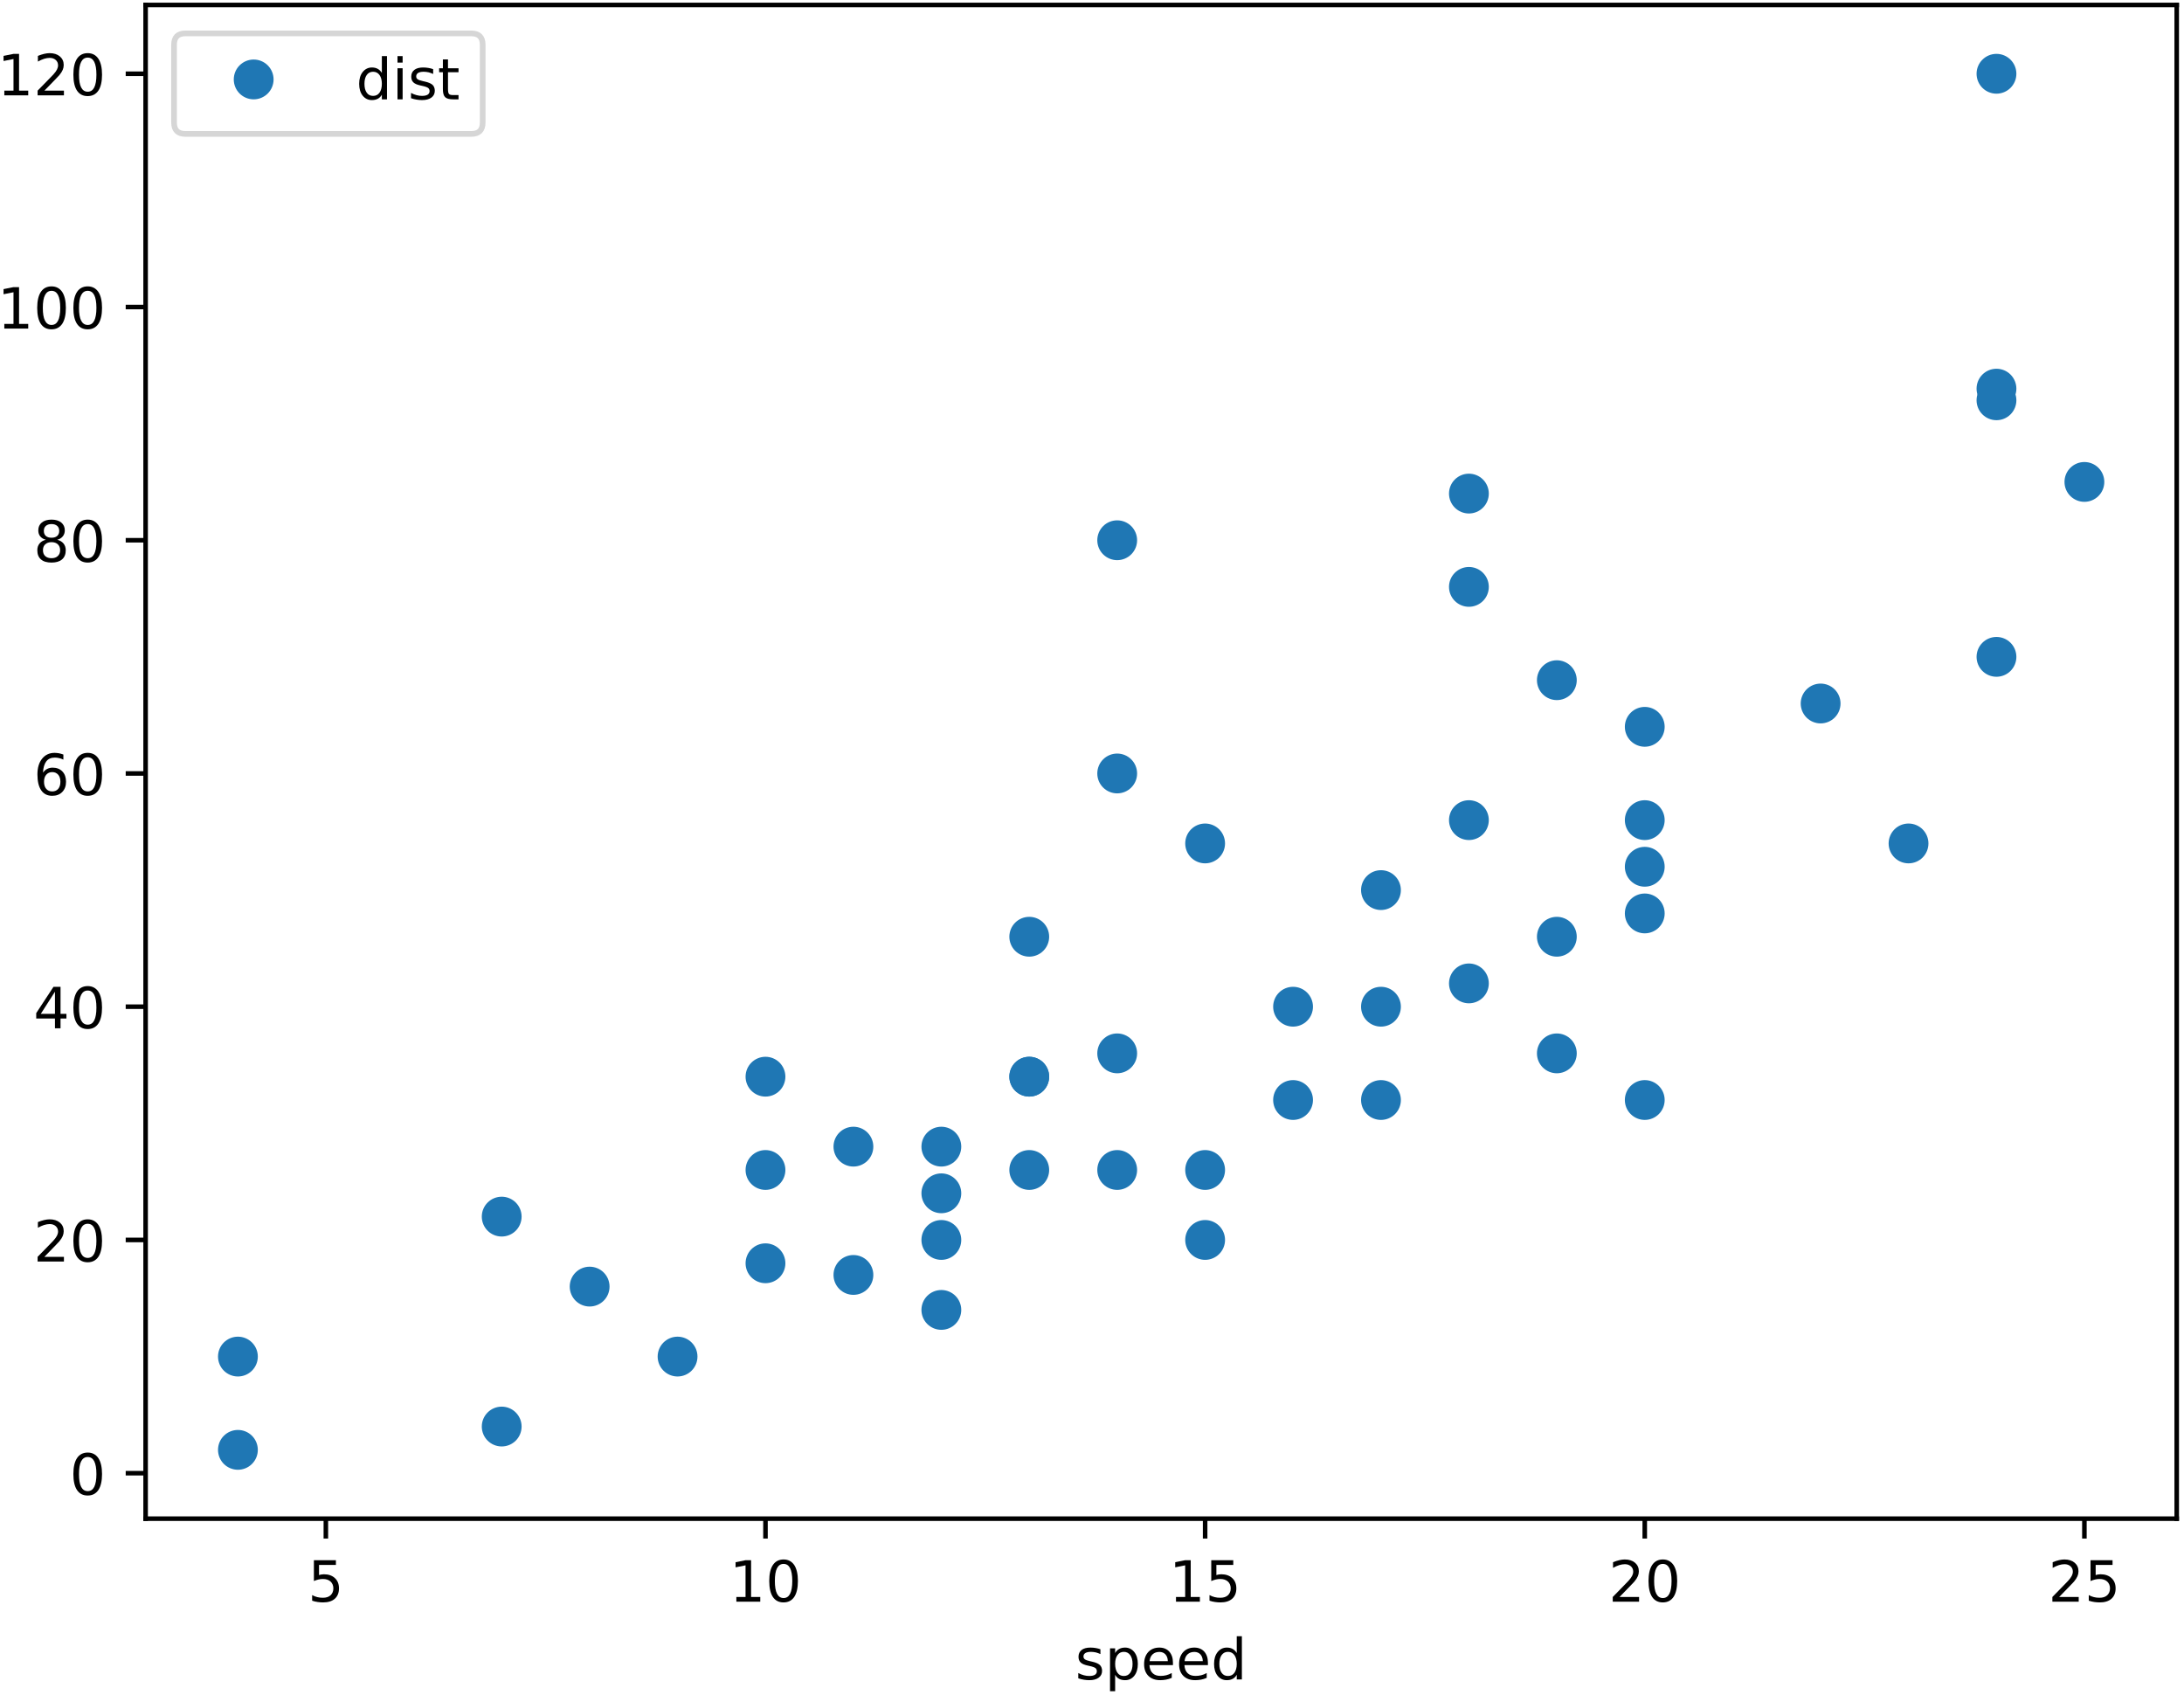 <?xml version="1.0" encoding="UTF-8"?>
<svg xmlns="http://www.w3.org/2000/svg" xmlns:xlink="http://www.w3.org/1999/xlink" width="384pt" height="298pt" viewBox="0 0 384 298" version="1.1">
<rect x="0" y="0" width="384" height="298" fill="#333333" stroke="none"/>
<defs>
<g>
<symbol overflow="visible" id="glyph0-0">
<path style="stroke:none;" d="M 1.078 -7.289 L 4.949 -7.289 L 4.949 -6.461 L 1.98 -6.461 L 1.98 -4.672 C 2.121 -4.719 2.27 -4.762 2.41 -4.781 C 2.551 -4.801 2.699 -4.82 2.84 -4.82 C 3.648 -4.82 4.289 -4.59 4.77 -4.148 C 5.25 -3.699 5.488 -3.102 5.488 -2.34 C 5.488 -1.551 5.238 -0.941 4.75 -0.512 C 4.262 -0.078 3.57 0.129 2.691 0.129 C 2.379 0.129 2.07 0.102 1.75 0.059 C 1.43 0.012 1.109 -0.059 0.77 -0.172 L 0.77 -1.16 C 1.059 -1 1.359 -0.879 1.68 -0.801 C 1.988 -0.719 2.32 -0.691 2.672 -0.691 C 3.23 -0.691 3.68 -0.828 4.012 -1.129 C 4.328 -1.43 4.5 -1.828 4.5 -2.34 C 4.5 -2.84 4.328 -3.238 4.012 -3.539 C 3.68 -3.84 3.23 -3.988 2.672 -3.988 C 2.41 -3.988 2.141 -3.961 1.879 -3.898 C 1.621 -3.84 1.352 -3.75 1.078 -3.629 Z M 1.078 -7.289 "/>
</symbol>
<symbol overflow="visible" id="glyph0-1">
<path style="stroke:none;" d="M 1.238 -0.828 L 2.852 -0.828 L 2.852 -6.391 L 1.102 -6.039 L 1.102 -6.941 L 2.84 -7.289 L 3.828 -7.289 L 3.828 -0.828 L 5.441 -0.828 L 5.441 0 L 1.238 0 Z M 1.238 -0.828 "/>
</symbol>
<symbol overflow="visible" id="glyph0-2">
<path style="stroke:none;" d="M 3.18 -6.641 C 2.672 -6.641 2.289 -6.391 2.031 -5.891 C 1.77 -5.391 1.648 -4.641 1.648 -3.641 C 1.648 -2.641 1.77 -1.891 2.031 -1.391 C 2.289 -0.891 2.672 -0.641 3.18 -0.641 C 3.691 -0.641 4.07 -0.891 4.328 -1.391 C 4.578 -1.891 4.711 -2.641 4.711 -3.641 C 4.711 -4.641 4.578 -5.391 4.328 -5.891 C 4.07 -6.391 3.691 -6.641 3.18 -6.641 Z M 3.18 -7.422 C 3.988 -7.422 4.609 -7.09 5.051 -6.449 C 5.48 -5.801 5.699 -4.859 5.699 -3.641 C 5.699 -2.41 5.48 -1.469 5.051 -0.828 C 4.609 -0.191 3.988 0.129 3.172 0.129 C 2.352 0.129 1.73 -0.191 1.301 -0.828 C 0.871 -1.469 0.66 -2.41 0.66 -3.641 C 0.66 -4.859 0.871 -5.801 1.301 -6.449 C 1.73 -7.09 2.359 -7.422 3.18 -7.422 Z M 3.18 -7.422 "/>
</symbol>
<symbol overflow="visible" id="glyph0-3">
<path style="stroke:none;" d="M 1.922 -0.828 L 5.359 -0.828 L 5.359 0 L 0.73 0 L 0.73 -0.828 C 1.102 -1.211 1.609 -1.73 2.262 -2.391 C 2.898 -3.039 3.309 -3.461 3.48 -3.648 C 3.801 -4 4.02 -4.301 4.141 -4.551 C 4.262 -4.789 4.328 -5.039 4.328 -5.281 C 4.328 -5.66 4.191 -5.98 3.922 -6.219 C 3.648 -6.461 3.301 -6.59 2.859 -6.59 C 2.551 -6.59 2.219 -6.531 1.879 -6.43 C 1.539 -6.32 1.172 -6.16 0.781 -5.941 L 0.781 -6.941 C 1.18 -7.102 1.551 -7.219 1.891 -7.301 C 2.23 -7.379 2.551 -7.422 2.84 -7.422 C 3.59 -7.422 4.191 -7.23 4.641 -6.852 C 5.09 -6.469 5.32 -5.969 5.32 -5.34 C 5.32 -5.039 5.262 -4.75 5.148 -4.488 C 5.039 -4.219 4.84 -3.898 4.539 -3.539 C 4.461 -3.441 4.199 -3.172 3.762 -2.719 C 3.32 -2.27 2.711 -1.641 1.922 -0.828 Z M 1.922 -0.828 "/>
</symbol>
<symbol overflow="visible" id="glyph0-4">
<path style="stroke:none;" d="M 4.43 -5.309 L 4.43 -4.461 C 4.172 -4.578 3.91 -4.68 3.641 -4.75 C 3.359 -4.809 3.078 -4.852 2.789 -4.852 C 2.34 -4.852 2 -4.781 1.781 -4.641 C 1.559 -4.5 1.449 -4.301 1.449 -4.031 C 1.449 -3.82 1.531 -3.66 1.691 -3.539 C 1.852 -3.422 2.172 -3.301 2.648 -3.199 L 2.961 -3.129 C 3.602 -2.988 4.051 -2.789 4.32 -2.551 C 4.578 -2.301 4.719 -1.949 4.719 -1.512 C 4.719 -1 4.52 -0.602 4.121 -0.309 C 3.719 -0.012 3.16 0.129 2.461 0.129 C 2.16 0.129 1.859 0.102 1.539 0.051 C 1.219 0 0.891 -0.078 0.539 -0.199 L 0.539 -1.129 C 0.871 -0.949 1.199 -0.82 1.52 -0.738 C 1.84 -0.648 2.16 -0.609 2.48 -0.609 C 2.898 -0.609 3.23 -0.68 3.461 -0.82 C 3.68 -0.961 3.801 -1.172 3.801 -1.441 C 3.801 -1.68 3.711 -1.871 3.551 -2 C 3.391 -2.129 3.031 -2.262 2.469 -2.379 L 2.16 -2.449 C 1.602 -2.57 1.191 -2.75 0.949 -2.988 C 0.699 -3.23 0.578 -3.559 0.578 -3.988 C 0.578 -4.5 0.762 -4.898 1.121 -5.18 C 1.48 -5.461 2 -5.602 2.68 -5.602 C 3.012 -5.602 3.32 -5.57 3.621 -5.52 C 3.91 -5.469 4.18 -5.398 4.43 -5.309 Z M 4.43 -5.309 "/>
</symbol>
<symbol overflow="visible" id="glyph0-5">
<path style="stroke:none;" d="M 1.809 -0.82 L 1.809 2.07 L 0.91 2.07 L 0.91 -5.469 L 1.809 -5.469 L 1.809 -4.641 C 1.988 -4.961 2.23 -5.199 2.52 -5.359 C 2.809 -5.52 3.16 -5.602 3.559 -5.602 C 4.219 -5.602 4.762 -5.328 5.18 -4.809 C 5.59 -4.281 5.801 -3.59 5.801 -2.73 C 5.801 -1.871 5.59 -1.172 5.18 -0.648 C 4.762 -0.129 4.219 0.129 3.559 0.129 C 3.16 0.129 2.809 0.051 2.52 -0.102 C 2.23 -0.25 1.988 -0.488 1.809 -0.82 Z M 4.871 -2.73 C 4.871 -3.391 4.73 -3.898 4.461 -4.281 C 4.18 -4.66 3.809 -4.852 3.34 -4.852 C 2.859 -4.852 2.488 -4.66 2.219 -4.281 C 1.941 -3.898 1.809 -3.391 1.809 -2.73 C 1.809 -2.07 1.941 -1.551 2.219 -1.172 C 2.488 -0.789 2.859 -0.609 3.34 -0.609 C 3.809 -0.609 4.18 -0.789 4.461 -1.172 C 4.73 -1.551 4.871 -2.07 4.871 -2.73 Z M 4.871 -2.73 "/>
</symbol>
<symbol overflow="visible" id="glyph0-6">
<path style="stroke:none;" d="M 5.621 -2.961 L 5.621 -2.52 L 1.488 -2.52 C 1.531 -1.898 1.711 -1.422 2.051 -1.102 C 2.379 -0.781 2.84 -0.621 3.441 -0.621 C 3.781 -0.621 4.121 -0.66 4.441 -0.738 C 4.762 -0.82 5.09 -0.949 5.41 -1.129 L 5.41 -0.281 C 5.09 -0.141 4.762 -0.031 4.422 0.031 C 4.078 0.09 3.73 0.129 3.391 0.129 C 2.512 0.129 1.82 -0.121 1.309 -0.621 C 0.801 -1.121 0.551 -1.809 0.551 -2.68 C 0.551 -3.57 0.789 -4.281 1.27 -4.809 C 1.75 -5.328 2.41 -5.602 3.23 -5.602 C 3.969 -5.602 4.551 -5.359 4.98 -4.891 C 5.398 -4.41 5.621 -3.77 5.621 -2.961 Z M 4.719 -3.219 C 4.711 -3.711 4.57 -4.102 4.309 -4.398 C 4.039 -4.691 3.68 -4.84 3.238 -4.84 C 2.738 -4.84 2.34 -4.691 2.039 -4.41 C 1.738 -4.129 1.559 -3.73 1.52 -3.219 Z M 4.719 -3.219 "/>
</symbol>
<symbol overflow="visible" id="glyph0-7">
<path style="stroke:none;" d="M 4.539 -4.641 L 4.539 -7.602 L 5.441 -7.602 L 5.441 0 L 4.539 0 L 4.539 -0.82 C 4.352 -0.488 4.109 -0.25 3.82 -0.102 C 3.531 0.051 3.191 0.129 2.789 0.129 C 2.129 0.129 1.59 -0.129 1.172 -0.648 C 0.75 -1.172 0.551 -1.871 0.551 -2.73 C 0.551 -3.59 0.75 -4.281 1.172 -4.809 C 1.59 -5.328 2.129 -5.602 2.789 -5.602 C 3.191 -5.602 3.531 -5.52 3.82 -5.359 C 4.109 -5.199 4.352 -4.961 4.539 -4.641 Z M 1.48 -2.73 C 1.48 -2.07 1.609 -1.551 1.879 -1.172 C 2.148 -0.789 2.52 -0.609 3 -0.609 C 3.48 -0.609 3.852 -0.789 4.129 -1.172 C 4.398 -1.551 4.539 -2.07 4.539 -2.73 C 4.539 -3.391 4.398 -3.898 4.129 -4.281 C 3.852 -4.66 3.48 -4.852 3 -4.852 C 2.52 -4.852 2.148 -4.66 1.879 -4.281 C 1.609 -3.898 1.48 -3.391 1.48 -2.73 Z M 1.48 -2.73 "/>
</symbol>
<symbol overflow="visible" id="glyph0-8">
<path style="stroke:none;" d="M 3.781 -6.43 L 1.289 -2.539 L 3.781 -2.539 Z M 3.52 -7.289 L 4.762 -7.289 L 4.762 -2.539 L 5.801 -2.539 L 5.801 -1.719 L 4.762 -1.719 L 4.762 0 L 3.781 0 L 3.781 -1.719 L 0.488 -1.719 L 0.488 -2.672 Z M 3.52 -7.289 "/>
</symbol>
<symbol overflow="visible" id="glyph0-9">
<path style="stroke:none;" d="M 3.301 -4.039 C 2.859 -4.039 2.512 -3.879 2.25 -3.578 C 1.988 -3.281 1.859 -2.859 1.859 -2.34 C 1.859 -1.809 1.988 -1.391 2.25 -1.09 C 2.512 -0.789 2.859 -0.641 3.301 -0.641 C 3.738 -0.641 4.09 -0.789 4.352 -1.09 C 4.609 -1.391 4.738 -1.809 4.738 -2.34 C 4.738 -2.859 4.609 -3.281 4.352 -3.578 C 4.09 -3.879 3.738 -4.039 3.301 -4.039 Z M 5.262 -7.129 L 5.262 -6.23 C 5.012 -6.352 4.762 -6.441 4.512 -6.5 C 4.25 -6.559 4 -6.59 3.762 -6.59 C 3.102 -6.59 2.602 -6.371 2.262 -5.93 C 1.922 -5.488 1.719 -4.82 1.68 -3.941 C 1.871 -4.219 2.109 -4.441 2.398 -4.59 C 2.691 -4.738 3.012 -4.82 3.359 -4.82 C 4.09 -4.82 4.672 -4.59 5.09 -4.148 C 5.512 -3.711 5.73 -3.102 5.73 -2.34 C 5.73 -1.59 5.5 -0.988 5.059 -0.539 C 4.621 -0.09 4.031 0.129 3.301 0.129 C 2.461 0.129 1.809 -0.191 1.371 -0.828 C 0.922 -1.469 0.699 -2.41 0.699 -3.641 C 0.699 -4.789 0.969 -5.711 1.52 -6.391 C 2.059 -7.07 2.801 -7.422 3.719 -7.422 C 3.961 -7.422 4.211 -7.391 4.469 -7.352 C 4.719 -7.301 4.98 -7.23 5.262 -7.129 Z M 5.262 -7.129 "/>
</symbol>
<symbol overflow="visible" id="glyph0-10">
<path style="stroke:none;" d="M 3.18 -3.461 C 2.711 -3.461 2.34 -3.328 2.07 -3.078 C 1.801 -2.828 1.672 -2.488 1.672 -2.051 C 1.672 -1.609 1.801 -1.262 2.07 -1.012 C 2.34 -0.762 2.711 -0.641 3.18 -0.641 C 3.641 -0.641 4.012 -0.762 4.281 -1.02 C 4.551 -1.27 4.691 -1.609 4.691 -2.051 C 4.691 -2.488 4.551 -2.828 4.289 -3.078 C 4.02 -3.328 3.648 -3.461 3.18 -3.461 Z M 2.191 -3.879 C 1.77 -3.98 1.441 -4.18 1.199 -4.469 C 0.961 -4.762 0.852 -5.109 0.852 -5.531 C 0.852 -6.109 1.051 -6.57 1.469 -6.91 C 1.879 -7.25 2.449 -7.422 3.18 -7.422 C 3.898 -7.422 4.469 -7.25 4.891 -6.91 C 5.301 -6.57 5.512 -6.109 5.512 -5.531 C 5.512 -5.109 5.391 -4.762 5.148 -4.469 C 4.91 -4.18 4.59 -3.98 4.172 -3.879 C 4.641 -3.77 5.012 -3.551 5.281 -3.23 C 5.539 -2.91 5.68 -2.512 5.68 -2.051 C 5.68 -1.34 5.461 -0.801 5.031 -0.43 C 4.59 -0.051 3.969 0.129 3.172 0.129 C 2.371 0.129 1.75 -0.051 1.32 -0.43 C 0.891 -0.801 0.68 -1.34 0.68 -2.051 C 0.68 -2.512 0.809 -2.91 1.078 -3.23 C 1.34 -3.551 1.711 -3.77 2.191 -3.879 Z M 1.828 -5.441 C 1.828 -5.059 1.941 -4.762 2.18 -4.551 C 2.422 -4.34 2.75 -4.238 3.18 -4.238 C 3.602 -4.238 3.93 -4.34 4.172 -4.551 C 4.41 -4.762 4.531 -5.059 4.531 -5.441 C 4.531 -5.82 4.41 -6.109 4.172 -6.32 C 3.93 -6.531 3.602 -6.641 3.18 -6.641 C 2.75 -6.641 2.422 -6.531 2.18 -6.32 C 1.941 -6.109 1.828 -5.82 1.828 -5.441 Z M 1.828 -5.441 "/>
</symbol>
<symbol overflow="visible" id="glyph0-11">
<path style="stroke:none;" d="M 0.941 -5.469 L 1.84 -5.469 L 1.84 0 L 0.941 0 Z M 0.941 -7.602 L 1.84 -7.602 L 1.84 -6.461 L 0.941 -6.461 Z M 0.941 -7.602 "/>
</symbol>
<symbol overflow="visible" id="glyph0-12">
<path style="stroke:none;" d="M 1.828 -7.02 L 1.828 -5.469 L 3.68 -5.469 L 3.68 -4.77 L 1.828 -4.77 L 1.828 -1.801 C 1.828 -1.352 1.891 -1.059 2.012 -0.941 C 2.129 -0.809 2.379 -0.75 2.762 -0.75 L 3.68 -0.75 L 3.68 0 L 2.762 0 C 2.059 0 1.578 -0.129 1.32 -0.391 C 1.059 -0.648 0.93 -1.121 0.93 -1.801 L 0.93 -4.77 L 0.27 -4.77 L 0.27 -5.469 L 0.93 -5.469 L 0.93 -7.02 Z M 1.828 -7.02 "/>
</symbol>
</g>
<clipPath id="clip1">
  <rect x="0" y="0" width="384" height="298"/>
</clipPath>
<g id="surface19" clip-path="url(#clip1)">
<rect x="0" y="0" width="384" height="298" style="fill:rgb(100%,100%,100%);fill-opacity:1;stroke:none;"/>
<path style=" stroke:none;fill-rule:nonzero;fill:rgb(100%,100%,100%);fill-opacity:1;" d="M 25.602 266.984 L 382.719 266.984 L 382.719 0.871 L 25.602 0.871 Z M 25.602 266.984 "/>
<path style="fill:none;stroke-width:0.8;stroke-linecap:butt;stroke-linejoin:round;stroke:rgb(0%,0%,0%);stroke-opacity:1;stroke-miterlimit:10;" d="M 89.293 38.016 L 89.293 34.516 " transform="matrix(1,0,0,-1,-32,305)"/>
<g style="fill:rgb(0%,0%,0%);fill-opacity:1;">
  <use xlink:href="#glyph0-0" x="54.113" y="281.578"/>
</g>
<path style="fill:none;stroke-width:0.8;stroke-linecap:butt;stroke-linejoin:round;stroke:rgb(0%,0%,0%);stroke-opacity:1;stroke-miterlimit:10;" d="M 166.59 38.016 L 166.59 34.516 " transform="matrix(1,0,0,-1,-32,305)"/>
<g style="fill:rgb(0%,0%,0%);fill-opacity:1;">
  <use xlink:href="#glyph0-1" x="128.232" y="281.578"/>
  <use xlink:href="#glyph0-2" x="134.592" y="281.578"/>
</g>
<path style="fill:none;stroke-width:0.8;stroke-linecap:butt;stroke-linejoin:round;stroke:rgb(0%,0%,0%);stroke-opacity:1;stroke-miterlimit:10;" d="M 243.891 38.016 L 243.891 34.516 " transform="matrix(1,0,0,-1,-32,305)"/>
<g style="fill:rgb(0%,0%,0%);fill-opacity:1;">
  <use xlink:href="#glyph0-1" x="205.53" y="281.578"/>
  <use xlink:href="#glyph0-0" x="211.89" y="281.578"/>
</g>
<path style="fill:none;stroke-width:0.8;stroke-linecap:butt;stroke-linejoin:round;stroke:rgb(0%,0%,0%);stroke-opacity:1;stroke-miterlimit:10;" d="M 321.188 38.016 L 321.188 34.516 " transform="matrix(1,0,0,-1,-32,305)"/>
<g style="fill:rgb(0%,0%,0%);fill-opacity:1;">
  <use xlink:href="#glyph0-3" x="282.829" y="281.578"/>
  <use xlink:href="#glyph0-2" x="289.189" y="281.578"/>
</g>
<path style="fill:none;stroke-width:0.8;stroke-linecap:butt;stroke-linejoin:round;stroke:rgb(0%,0%,0%);stroke-opacity:1;stroke-miterlimit:10;" d="M 398.488 38.016 L 398.488 34.516 " transform="matrix(1,0,0,-1,-32,305)"/>
<g style="fill:rgb(0%,0%,0%);fill-opacity:1;">
  <use xlink:href="#glyph0-3" x="360.128" y="281.578"/>
  <use xlink:href="#glyph0-0" x="366.488" y="281.578"/>
</g>
<g style="fill:rgb(0%,0%,0%);fill-opacity:1;">
  <use xlink:href="#glyph0-4" x="189.051" y="295.25"/>
  <use xlink:href="#glyph0-5" x="194.261" y="295.25"/>
  <use xlink:href="#glyph0-6" x="200.611" y="295.25"/>
  <use xlink:href="#glyph0-6" x="206.761" y="295.25"/>
  <use xlink:href="#glyph0-7" x="212.911" y="295.25"/>
</g>
<path style="fill:none;stroke-width:0.8;stroke-linecap:butt;stroke-linejoin:round;stroke:rgb(0%,0%,0%);stroke-opacity:1;stroke-miterlimit:10;" d="M 57.602 46.012 L 54.102 46.012 " transform="matrix(1,0,0,-1,-32,305)"/>
<g style="fill:rgb(0%,0%,0%);fill-opacity:1;">
  <use xlink:href="#glyph0-2" x="12.241" y="262.785"/>
</g>
<path style="fill:none;stroke-width:0.8;stroke-linecap:butt;stroke-linejoin:round;stroke:rgb(0%,0%,0%);stroke-opacity:1;stroke-miterlimit:10;" d="M 57.602 87.016 L 54.102 87.016 " transform="matrix(1,0,0,-1,-32,305)"/>
<g style="fill:rgb(0%,0%,0%);fill-opacity:1;">
  <use xlink:href="#glyph0-3" x="5.881" y="221.782"/>
  <use xlink:href="#glyph0-2" x="12.241" y="221.782"/>
</g>
<path style="fill:none;stroke-width:0.8;stroke-linecap:butt;stroke-linejoin:round;stroke:rgb(0%,0%,0%);stroke-opacity:1;stroke-miterlimit:10;" d="M 57.602 128.02 L 54.102 128.02 " transform="matrix(1,0,0,-1,-32,305)"/>
<g style="fill:rgb(0%,0%,0%);fill-opacity:1;">
  <use xlink:href="#glyph0-8" x="5.881" y="180.778"/>
  <use xlink:href="#glyph0-2" x="12.241" y="180.778"/>
</g>
<path style="fill:none;stroke-width:0.8;stroke-linecap:butt;stroke-linejoin:round;stroke:rgb(0%,0%,0%);stroke-opacity:1;stroke-miterlimit:10;" d="M 57.602 169.023 L 54.102 169.023 " transform="matrix(1,0,0,-1,-32,305)"/>
<g style="fill:rgb(0%,0%,0%);fill-opacity:1;">
  <use xlink:href="#glyph0-9" x="5.881" y="139.775"/>
  <use xlink:href="#glyph0-2" x="12.241" y="139.775"/>
</g>
<path style="fill:none;stroke-width:0.8;stroke-linecap:butt;stroke-linejoin:round;stroke:rgb(0%,0%,0%);stroke-opacity:1;stroke-miterlimit:10;" d="M 57.602 210.023 L 54.102 210.023 " transform="matrix(1,0,0,-1,-32,305)"/>
<g style="fill:rgb(0%,0%,0%);fill-opacity:1;">
  <use xlink:href="#glyph0-10" x="5.881" y="98.772"/>
  <use xlink:href="#glyph0-2" x="12.241" y="98.772"/>
</g>
<path style="fill:none;stroke-width:0.8;stroke-linecap:butt;stroke-linejoin:round;stroke:rgb(0%,0%,0%);stroke-opacity:1;stroke-miterlimit:10;" d="M 57.602 251.027 L 54.102 251.027 " transform="matrix(1,0,0,-1,-32,305)"/>
<g style="fill:rgb(0%,0%,0%);fill-opacity:1;">
  <use xlink:href="#glyph0-1" x="-0.478" y="57.768"/>
  <use xlink:href="#glyph0-2" x="5.882" y="57.768"/>
  <use xlink:href="#glyph0-2" x="12.242" y="57.768"/>
</g>
<path style="fill:none;stroke-width:0.8;stroke-linecap:butt;stroke-linejoin:round;stroke:rgb(0%,0%,0%);stroke-opacity:1;stroke-miterlimit:10;" d="M 57.602 292.031 L 54.102 292.031 " transform="matrix(1,0,0,-1,-32,305)"/>
<g style="fill:rgb(0%,0%,0%);fill-opacity:1;">
  <use xlink:href="#glyph0-1" x="-0.478" y="16.765"/>
  <use xlink:href="#glyph0-3" x="5.882" y="16.765"/>
  <use xlink:href="#glyph0-2" x="12.242" y="16.765"/>
</g>
<path style="fill-rule:nonzero;fill:rgb(12.157%,46.666%,70.587%);fill-opacity:1;stroke-width:1;stroke-linecap:butt;stroke-linejoin:round;stroke:rgb(12.157%,46.666%,70.587%);stroke-opacity:1;stroke-miterlimit:10;" d="M -0.001 -2.999 C 0.796 -2.999 1.558 -2.682 2.12 -2.12 C 2.683 -1.557 2.999 -0.796 2.999 0.001 C 2.999 0.794 2.683 1.56 2.12 2.122 C 1.558 2.685 0.796 3.001 -0.001 3.001 C -0.794 3.001 -1.559 2.685 -2.122 2.122 C -2.684 1.56 -3.001 0.794 -3.001 0.001 C -3.001 -0.796 -2.684 -1.557 -2.122 -2.12 C -1.559 -2.682 -0.794 -2.999 -0.001 -2.999 Z M -0.001 -2.999 " transform="matrix(1,0,0,-1,41.833,254.888)"/>
<path style="fill-rule:nonzero;fill:rgb(12.157%,46.666%,70.587%);fill-opacity:1;stroke-width:1;stroke-linecap:butt;stroke-linejoin:round;stroke:rgb(12.157%,46.666%,70.587%);stroke-opacity:1;stroke-miterlimit:10;" d="M -0.001 -3.002 C 0.796 -3.002 1.558 -2.685 2.12 -2.123 C 2.683 -1.56 2.999 -0.795 2.999 -0.002 C 2.999 0.795 2.683 1.557 2.12 2.119 C 1.558 2.682 0.796 2.998 -0.001 2.998 C -0.794 2.998 -1.559 2.682 -2.122 2.119 C -2.684 1.557 -3.001 0.795 -3.001 -0.002 C -3.001 -0.795 -2.684 -1.56 -2.122 -2.123 C -1.559 -2.685 -0.794 -3.002 -0.001 -3.002 Z M -0.001 -3.002 " transform="matrix(1,0,0,-1,41.833,238.487)"/>
<path style="fill-rule:nonzero;fill:rgb(12.157%,46.666%,70.587%);fill-opacity:1;stroke-width:1;stroke-linecap:butt;stroke-linejoin:round;stroke:rgb(12.157%,46.666%,70.587%);stroke-opacity:1;stroke-miterlimit:10;" d="M -0.001 -3.001 C 0.796 -3.001 1.558 -2.685 2.12 -2.122 C 2.683 -1.56 2.999 -0.794 2.999 -0.001 C 2.999 0.795 2.683 1.557 2.12 2.12 C 1.558 2.682 0.796 2.999 -0.001 2.999 C -0.794 2.999 -1.56 2.682 -2.122 2.12 C -2.685 1.557 -3.001 0.795 -3.001 -0.001 C -3.001 -0.794 -2.685 -1.56 -2.122 -2.122 C -1.56 -2.685 -0.794 -3.001 -0.001 -3.001 Z M -0.001 -3.001 " transform="matrix(1,0,0,-1,88.212,250.788)"/>
<path style="fill-rule:nonzero;fill:rgb(12.157%,46.666%,70.587%);fill-opacity:1;stroke-width:1;stroke-linecap:butt;stroke-linejoin:round;stroke:rgb(12.157%,46.666%,70.587%);stroke-opacity:1;stroke-miterlimit:10;" d="M -0.001 -2.998 C 0.796 -2.998 1.558 -2.686 2.12 -2.123 C 2.683 -1.557 2.999 -0.795 2.999 0.002 C 2.999 0.795 2.683 1.56 2.12 2.123 C 1.558 2.685 0.796 3.002 -0.001 3.002 C -0.794 3.002 -1.56 2.685 -2.122 2.123 C -2.685 1.56 -3.001 0.795 -3.001 0.002 C -3.001 -0.795 -2.685 -1.557 -2.122 -2.123 C -1.56 -2.686 -0.794 -2.998 -0.001 -2.998 Z M -0.001 -2.998 " transform="matrix(1,0,0,-1,88.212,213.885)"/>
<path style="fill-rule:nonzero;fill:rgb(12.157%,46.666%,70.587%);fill-opacity:1;stroke-width:1;stroke-linecap:butt;stroke-linejoin:round;stroke:rgb(12.157%,46.666%,70.587%);stroke-opacity:1;stroke-miterlimit:10;" d="M 0 -3.002 C 0.797 -3.002 1.559 -2.685 2.121 -2.123 C 2.684 -1.56 3 -0.795 3 -0.002 C 3 0.795 2.684 1.561 2.121 2.123 C 1.559 2.686 0.797 2.998 0 2.998 C -0.797 2.998 -1.558 2.686 -2.121 2.123 C -2.683 1.561 -3 0.795 -3 -0.002 C -3 -0.795 -2.683 -1.56 -2.121 -2.123 C -1.558 -2.685 -0.797 -3.002 0 -3.002 Z M 0 -3.002 " transform="matrix(1,0,0,-1,103.672,226.186)"/>
<path style="fill-rule:nonzero;fill:rgb(12.157%,46.666%,70.587%);fill-opacity:1;stroke-width:1;stroke-linecap:butt;stroke-linejoin:round;stroke:rgb(12.157%,46.666%,70.587%);stroke-opacity:1;stroke-miterlimit:10;" d="M 0.001 -3.002 C 0.794 -3.002 1.56 -2.685 2.122 -2.123 C 2.685 -1.56 3.001 -0.795 3.001 -0.002 C 3.001 0.795 2.685 1.557 2.122 2.119 C 1.56 2.682 0.794 2.998 0.001 2.998 C -0.795 2.998 -1.557 2.682 -2.12 2.119 C -2.682 1.557 -2.999 0.795 -2.999 -0.002 C -2.999 -0.795 -2.682 -1.56 -2.12 -2.123 C -1.557 -2.685 -0.795 -3.002 0.001 -3.002 Z M 0.001 -3.002 " transform="matrix(1,0,0,-1,119.131,238.487)"/>
<path style="fill-rule:nonzero;fill:rgb(12.157%,46.666%,70.587%);fill-opacity:1;stroke-width:1;stroke-linecap:butt;stroke-linejoin:round;stroke:rgb(12.157%,46.666%,70.587%);stroke-opacity:1;stroke-miterlimit:10;" d="M -0.001 -3.001 C 0.796 -3.001 1.557 -2.684 2.12 -2.122 C 2.682 -1.559 2.999 -0.798 2.999 -0.001 C 2.999 0.796 2.682 1.558 2.12 2.12 C 1.557 2.683 0.796 2.999 -0.001 2.999 C -0.794 2.999 -1.56 2.683 -2.122 2.12 C -2.685 1.558 -3.001 0.796 -3.001 -0.001 C -3.001 -0.798 -2.685 -1.559 -2.122 -2.122 C -1.56 -2.684 -0.794 -3.001 -0.001 -3.001 Z M -0.001 -3.001 " transform="matrix(1,0,0,-1,134.591,222.085)"/>
<path style="fill-rule:nonzero;fill:rgb(12.157%,46.666%,70.587%);fill-opacity:1;stroke-width:1;stroke-linecap:butt;stroke-linejoin:round;stroke:rgb(12.157%,46.666%,70.587%);stroke-opacity:1;stroke-miterlimit:10;" d="M -0.001 -3 C 0.796 -3 1.557 -2.683 2.12 -2.121 C 2.682 -1.558 2.999 -0.797 2.999 0 C 2.999 0.797 2.682 1.559 2.12 2.121 C 1.557 2.684 0.796 3 -0.001 3 C -0.794 3 -1.56 2.684 -2.122 2.121 C -2.685 1.559 -3.001 0.797 -3.001 0 C -3.001 -0.797 -2.685 -1.558 -2.122 -2.121 C -1.56 -2.683 -0.794 -3 -0.001 -3 Z M -0.001 -3 " transform="matrix(1,0,0,-1,134.591,205.684)"/>
<path style="fill-rule:nonzero;fill:rgb(12.157%,46.666%,70.587%);fill-opacity:1;stroke-width:1;stroke-linecap:butt;stroke-linejoin:round;stroke:rgb(12.157%,46.666%,70.587%);stroke-opacity:1;stroke-miterlimit:10;" d="M -0.001 -2.999 C 0.796 -2.999 1.557 -2.682 2.12 -2.12 C 2.682 -1.557 2.999 -0.796 2.999 0.001 C 2.999 0.794 2.682 1.56 2.12 2.122 C 1.557 2.685 0.796 3.001 -0.001 3.001 C -0.794 3.001 -1.56 2.685 -2.122 2.122 C -2.685 1.56 -3.001 0.794 -3.001 0.001 C -3.001 -0.796 -2.685 -1.557 -2.122 -2.12 C -1.56 -2.682 -0.794 -2.999 -0.001 -2.999 Z M -0.001 -2.999 " transform="matrix(1,0,0,-1,134.591,189.283)"/>
<path style="fill-rule:nonzero;fill:rgb(12.157%,46.666%,70.587%);fill-opacity:1;stroke-width:1;stroke-linecap:butt;stroke-linejoin:round;stroke:rgb(12.157%,46.666%,70.587%);stroke-opacity:1;stroke-miterlimit:10;" d="M -0 -3.001 C 0.797 -3.001 1.558 -2.685 2.121 -2.122 C 2.683 -1.56 3 -0.794 3 -0.001 C 3 0.796 2.683 1.557 2.121 2.12 C 1.558 2.682 0.797 2.999 -0 2.999 C -0.797 2.999 -1.559 2.682 -2.121 2.12 C -2.684 1.557 -3 0.796 -3 -0.001 C -3 -0.794 -2.684 -1.56 -2.121 -2.122 C -1.559 -2.685 -0.797 -3.001 -0 -3.001 Z M -0 -3.001 " transform="matrix(1,0,0,-1,150.051,224.135)"/>
<path style="fill-rule:nonzero;fill:rgb(12.157%,46.666%,70.587%);fill-opacity:1;stroke-width:1;stroke-linecap:butt;stroke-linejoin:round;stroke:rgb(12.157%,46.666%,70.587%);stroke-opacity:1;stroke-miterlimit:10;" d="M -0 -2.998 C 0.797 -2.998 1.558 -2.682 2.121 -2.12 C 2.683 -1.557 3 -0.795 3 0.002 C 3 0.795 2.683 1.56 2.121 2.123 C 1.558 2.685 0.797 3.002 -0 3.002 C -0.797 3.002 -1.559 2.685 -2.121 2.123 C -2.684 1.56 -3 0.795 -3 0.002 C -3 -0.795 -2.684 -1.557 -2.121 -2.12 C -1.559 -2.682 -0.797 -2.998 -0 -2.998 Z M -0 -2.998 " transform="matrix(1,0,0,-1,150.051,201.584)"/>
<path style="fill-rule:nonzero;fill:rgb(12.157%,46.666%,70.587%);fill-opacity:1;stroke-width:1;stroke-linecap:butt;stroke-linejoin:round;stroke:rgb(12.157%,46.666%,70.587%);stroke-opacity:1;stroke-miterlimit:10;" d="M 0.001 -2.999 C 0.794 -2.999 1.56 -2.683 2.122 -2.12 C 2.685 -1.558 3.001 -0.796 3.001 0.001 C 3.001 0.794 2.685 1.559 2.122 2.122 C 1.56 2.684 0.794 3.001 0.001 3.001 C -0.796 3.001 -1.558 2.684 -2.12 2.122 C -2.683 1.559 -2.999 0.794 -2.999 0.001 C -2.999 -0.796 -2.683 -1.558 -2.12 -2.12 C -1.558 -2.683 -0.796 -2.999 0.001 -2.999 Z M 0.001 -2.999 " transform="matrix(1,0,0,-1,165.511,230.286)"/>
<path style="fill-rule:nonzero;fill:rgb(12.157%,46.666%,70.587%);fill-opacity:1;stroke-width:1;stroke-linecap:butt;stroke-linejoin:round;stroke:rgb(12.157%,46.666%,70.587%);stroke-opacity:1;stroke-miterlimit:10;" d="M 0.001 -2.999 C 0.794 -2.999 1.56 -2.683 2.122 -2.121 C 2.685 -1.558 3.001 -0.796 3.001 0.001 C 3.001 0.797 2.685 1.559 2.122 2.122 C 1.56 2.684 0.794 3.001 0.001 3.001 C -0.796 3.001 -1.558 2.684 -2.12 2.122 C -2.683 1.559 -2.999 0.797 -2.999 0.001 C -2.999 -0.796 -2.683 -1.558 -2.12 -2.121 C -1.558 -2.683 -0.796 -2.999 0.001 -2.999 Z M 0.001 -2.999 " transform="matrix(1,0,0,-1,165.511,217.985)"/>
<path style="fill-rule:nonzero;fill:rgb(12.157%,46.666%,70.587%);fill-opacity:1;stroke-width:1;stroke-linecap:butt;stroke-linejoin:round;stroke:rgb(12.157%,46.666%,70.587%);stroke-opacity:1;stroke-miterlimit:10;" d="M 0.001 -3.001 C 0.794 -3.001 1.56 -2.684 2.122 -2.122 C 2.685 -1.559 3.001 -0.794 3.001 -0.001 C 3.001 0.796 2.685 1.558 2.122 2.12 C 1.56 2.683 0.794 2.999 0.001 2.999 C -0.796 2.999 -1.558 2.683 -2.12 2.12 C -2.683 1.558 -2.999 0.796 -2.999 -0.001 C -2.999 -0.794 -2.683 -1.559 -2.12 -2.122 C -1.558 -2.684 -0.796 -3.001 0.001 -3.001 Z M 0.001 -3.001 " transform="matrix(1,0,0,-1,165.511,209.784)"/>
<path style="fill-rule:nonzero;fill:rgb(12.157%,46.666%,70.587%);fill-opacity:1;stroke-width:1;stroke-linecap:butt;stroke-linejoin:round;stroke:rgb(12.157%,46.666%,70.587%);stroke-opacity:1;stroke-miterlimit:10;" d="M 0.001 -2.998 C 0.794 -2.998 1.56 -2.682 2.122 -2.12 C 2.685 -1.557 3.001 -0.795 3.001 0.002 C 3.001 0.795 2.685 1.56 2.122 2.123 C 1.56 2.685 0.794 3.002 0.001 3.002 C -0.796 3.002 -1.558 2.685 -2.12 2.123 C -2.683 1.56 -2.999 0.795 -2.999 0.002 C -2.999 -0.795 -2.683 -1.557 -2.12 -2.12 C -1.558 -2.682 -0.796 -2.998 0.001 -2.998 Z M 0.001 -2.998 " transform="matrix(1,0,0,-1,165.511,201.584)"/>
<path style="fill-rule:nonzero;fill:rgb(12.157%,46.666%,70.587%);fill-opacity:1;stroke-width:1;stroke-linecap:butt;stroke-linejoin:round;stroke:rgb(12.157%,46.666%,70.587%);stroke-opacity:1;stroke-miterlimit:10;" d="M -0.002 -3 C 0.795 -3 1.557 -2.683 2.119 -2.121 C 2.682 -1.558 2.998 -0.797 2.998 0 C 2.998 0.797 2.682 1.559 2.119 2.121 C 1.557 2.684 0.795 3 -0.002 3 C -0.795 3 -1.56 2.684 -2.123 2.121 C -2.685 1.559 -3.002 0.797 -3.002 0 C -3.002 -0.797 -2.685 -1.558 -2.123 -2.121 C -1.56 -2.683 -0.795 -3 -0.002 -3 Z M -0.002 -3 " transform="matrix(1,0,0,-1,180.97,205.684)"/>
<path style="fill-rule:nonzero;fill:rgb(12.157%,46.666%,70.587%);fill-opacity:1;stroke-width:1;stroke-linecap:butt;stroke-linejoin:round;stroke:rgb(12.157%,46.666%,70.587%);stroke-opacity:1;stroke-miterlimit:10;" d="M -0.002 -2.999 C 0.795 -2.999 1.557 -2.682 2.119 -2.12 C 2.682 -1.557 2.998 -0.796 2.998 0.001 C 2.998 0.794 2.682 1.56 2.119 2.122 C 1.557 2.685 0.795 3.001 -0.002 3.001 C -0.795 3.001 -1.56 2.685 -2.123 2.122 C -2.685 1.56 -3.002 0.794 -3.002 0.001 C -3.002 -0.796 -2.685 -1.557 -2.123 -2.12 C -1.56 -2.682 -0.795 -2.999 -0.002 -2.999 Z M -0.002 -2.999 " transform="matrix(1,0,0,-1,180.97,189.283)"/>
<path style="fill-rule:nonzero;fill:rgb(12.157%,46.666%,70.587%);fill-opacity:1;stroke-width:1;stroke-linecap:butt;stroke-linejoin:round;stroke:rgb(12.157%,46.666%,70.587%);stroke-opacity:1;stroke-miterlimit:10;" d="M -0.002 -2.999 C 0.795 -2.999 1.557 -2.682 2.119 -2.12 C 2.682 -1.557 2.998 -0.796 2.998 0.001 C 2.998 0.794 2.682 1.56 2.119 2.122 C 1.557 2.685 0.795 3.001 -0.002 3.001 C -0.795 3.001 -1.56 2.685 -2.123 2.122 C -2.685 1.56 -3.002 0.794 -3.002 0.001 C -3.002 -0.796 -2.685 -1.557 -2.123 -2.12 C -1.56 -2.682 -0.795 -2.999 -0.002 -2.999 Z M -0.002 -2.999 " transform="matrix(1,0,0,-1,180.97,189.283)"/>
<path style="fill-rule:nonzero;fill:rgb(12.157%,46.666%,70.587%);fill-opacity:1;stroke-width:1;stroke-linecap:butt;stroke-linejoin:round;stroke:rgb(12.157%,46.666%,70.587%);stroke-opacity:1;stroke-miterlimit:10;" d="M -0.002 -2.999 C 0.795 -2.999 1.557 -2.683 2.119 -2.12 C 2.682 -1.558 2.998 -0.796 2.998 0.001 C 2.998 0.794 2.682 1.559 2.119 2.122 C 1.557 2.684 0.795 3.001 -0.002 3.001 C -0.795 3.001 -1.56 2.684 -2.123 2.122 C -2.685 1.559 -3.002 0.794 -3.002 0.001 C -3.002 -0.796 -2.685 -1.558 -2.123 -2.12 C -1.56 -2.683 -0.795 -2.999 -0.002 -2.999 Z M -0.002 -2.999 " transform="matrix(1,0,0,-1,180.97,164.681)"/>
<path style="fill-rule:nonzero;fill:rgb(12.157%,46.666%,70.587%);fill-opacity:1;stroke-width:1;stroke-linecap:butt;stroke-linejoin:round;stroke:rgb(12.157%,46.666%,70.587%);stroke-opacity:1;stroke-miterlimit:10;" d="M -0 -3 C 0.796 -3 1.558 -2.683 2.121 -2.121 C 2.683 -1.558 3 -0.797 3 0 C 3 0.797 2.683 1.559 2.121 2.121 C 1.558 2.684 0.796 3 -0 3 C -0.797 3 -1.559 2.684 -2.122 2.121 C -2.684 1.559 -3 0.797 -3 0 C -3 -0.797 -2.684 -1.558 -2.122 -2.121 C -1.559 -2.683 -0.797 -3 -0 -3 Z M -0 -3 " transform="matrix(1,0,0,-1,196.43,205.684)"/>
<path style="fill-rule:nonzero;fill:rgb(12.157%,46.666%,70.587%);fill-opacity:1;stroke-width:1;stroke-linecap:butt;stroke-linejoin:round;stroke:rgb(12.157%,46.666%,70.587%);stroke-opacity:1;stroke-miterlimit:10;" d="M -0 -3.001 C 0.796 -3.001 1.558 -2.685 2.121 -2.122 C 2.683 -1.56 3 -0.794 3 -0.001 C 3 0.796 2.683 1.557 2.121 2.12 C 1.558 2.682 0.796 2.999 -0 2.999 C -0.797 2.999 -1.559 2.682 -2.122 2.12 C -2.684 1.557 -3 0.796 -3 -0.001 C -3 -0.794 -2.684 -1.56 -2.122 -2.122 C -1.559 -2.685 -0.797 -3.001 -0 -3.001 Z M -0 -3.001 " transform="matrix(1,0,0,-1,196.43,185.182)"/>
<path style="fill-rule:nonzero;fill:rgb(12.157%,46.666%,70.587%);fill-opacity:1;stroke-width:1;stroke-linecap:butt;stroke-linejoin:round;stroke:rgb(12.157%,46.666%,70.587%);stroke-opacity:1;stroke-miterlimit:10;" d="M -0 -2.998 C 0.796 -2.998 1.558 -2.682 2.121 -2.119 C 2.683 -1.557 3 -0.795 3 0.002 C 3 0.795 2.683 1.56 2.121 2.123 C 1.558 2.685 0.796 3.002 -0 3.002 C -0.797 3.002 -1.559 2.685 -2.122 2.123 C -2.684 1.56 -3 0.795 -3 0.002 C -3 -0.795 -2.684 -1.557 -2.122 -2.119 C -1.559 -2.682 -0.797 -2.998 -0 -2.998 Z M -0 -2.998 " transform="matrix(1,0,0,-1,196.43,135.978)"/>
<path style="fill-rule:nonzero;fill:rgb(12.157%,46.666%,70.587%);fill-opacity:1;stroke-width:1;stroke-linecap:butt;stroke-linejoin:round;stroke:rgb(12.157%,46.666%,70.587%);stroke-opacity:1;stroke-miterlimit:10;" d="M -0 -3.002 C 0.796 -3.002 1.558 -2.685 2.121 -2.123 C 2.683 -1.56 3 -0.795 3 -0.002 C 3 0.795 2.683 1.557 2.121 2.123 C 1.558 2.686 0.796 2.998 -0 2.998 C -0.797 2.998 -1.559 2.686 -2.122 2.123 C -2.684 1.557 -3 0.795 -3 -0.002 C -3 -0.795 -2.684 -1.56 -2.122 -2.123 C -1.559 -2.685 -0.797 -3.002 -0 -3.002 Z M -0 -3.002 " transform="matrix(1,0,0,-1,196.43,94.975)"/>
<path style="fill-rule:nonzero;fill:rgb(12.157%,46.666%,70.587%);fill-opacity:1;stroke-width:1;stroke-linecap:butt;stroke-linejoin:round;stroke:rgb(12.157%,46.666%,70.587%);stroke-opacity:1;stroke-miterlimit:10;" d="M 0.001 -2.999 C 0.794 -2.999 1.559 -2.683 2.122 -2.121 C 2.684 -1.558 3.001 -0.796 3.001 0.001 C 3.001 0.797 2.684 1.559 2.122 2.122 C 1.559 2.684 0.794 3.001 0.001 3.001 C -0.796 3.001 -1.558 2.684 -2.12 2.122 C -2.683 1.559 -2.999 0.797 -2.999 0.001 C -2.999 -0.796 -2.683 -1.558 -2.12 -2.121 C -1.558 -2.683 -0.796 -2.999 0.001 -2.999 Z M 0.001 -2.999 " transform="matrix(1,0,0,-1,211.89,217.985)"/>
<path style="fill-rule:nonzero;fill:rgb(12.157%,46.666%,70.587%);fill-opacity:1;stroke-width:1;stroke-linecap:butt;stroke-linejoin:round;stroke:rgb(12.157%,46.666%,70.587%);stroke-opacity:1;stroke-miterlimit:10;" d="M 0.001 -3 C 0.794 -3 1.559 -2.683 2.122 -2.121 C 2.684 -1.558 3.001 -0.797 3.001 0 C 3.001 0.797 2.684 1.559 2.122 2.121 C 1.559 2.684 0.794 3 0.001 3 C -0.796 3 -1.558 2.684 -2.12 2.121 C -2.683 1.559 -2.999 0.797 -2.999 0 C -2.999 -0.797 -2.683 -1.558 -2.12 -2.121 C -1.558 -2.683 -0.796 -3 0.001 -3 Z M 0.001 -3 " transform="matrix(1,0,0,-1,211.89,205.684)"/>
<path style="fill-rule:nonzero;fill:rgb(12.157%,46.666%,70.587%);fill-opacity:1;stroke-width:1;stroke-linecap:butt;stroke-linejoin:round;stroke:rgb(12.157%,46.666%,70.587%);stroke-opacity:1;stroke-miterlimit:10;" d="M 0.001 -2.998 C 0.794 -2.998 1.559 -2.686 2.122 -2.123 C 2.684 -1.561 3.001 -0.795 3.001 0.002 C 3.001 0.795 2.684 1.56 2.122 2.123 C 1.559 2.685 0.794 3.002 0.001 3.002 C -0.796 3.002 -1.558 2.685 -2.12 2.123 C -2.683 1.56 -2.999 0.795 -2.999 0.002 C -2.999 -0.795 -2.683 -1.561 -2.12 -2.123 C -1.558 -2.686 -0.796 -2.998 0.001 -2.998 Z M 0.001 -2.998 " transform="matrix(1,0,0,-1,211.89,148.279)"/>
<path style="fill-rule:nonzero;fill:rgb(12.157%,46.666%,70.587%);fill-opacity:1;stroke-width:1;stroke-linecap:butt;stroke-linejoin:round;stroke:rgb(12.157%,46.666%,70.587%);stroke-opacity:1;stroke-miterlimit:10;" d="M 0.002 -3 C 0.795 -3 1.561 -2.683 2.123 -2.121 C 2.686 -1.558 3.002 -0.797 3.002 0 C 3.002 0.797 2.686 1.559 2.123 2.121 C 1.561 2.684 0.795 3 0.002 3 C -0.795 3 -1.561 2.684 -2.123 2.121 C -2.686 1.559 -2.998 0.797 -2.998 0 C -2.998 -0.797 -2.686 -1.558 -2.123 -2.121 C -1.561 -2.683 -0.795 -3 0.002 -3 Z M 0.002 -3 " transform="matrix(1,0,0,-1,227.35,193.383)"/>
<path style="fill-rule:nonzero;fill:rgb(12.157%,46.666%,70.587%);fill-opacity:1;stroke-width:1;stroke-linecap:butt;stroke-linejoin:round;stroke:rgb(12.157%,46.666%,70.587%);stroke-opacity:1;stroke-miterlimit:10;" d="M 0.002 -2.999 C 0.795 -2.999 1.561 -2.683 2.123 -2.12 C 2.686 -1.558 3.002 -0.796 3.002 0.001 C 3.002 0.794 2.686 1.56 2.123 2.122 C 1.561 2.685 0.795 3.001 0.002 3.001 C -0.795 3.001 -1.561 2.685 -2.123 2.122 C -2.686 1.56 -2.998 0.794 -2.998 0.001 C -2.998 -0.796 -2.686 -1.558 -2.123 -2.12 C -1.561 -2.683 -0.795 -2.999 0.002 -2.999 Z M 0.002 -2.999 " transform="matrix(1,0,0,-1,227.35,176.982)"/>
<path style="fill-rule:nonzero;fill:rgb(12.157%,46.666%,70.587%);fill-opacity:1;stroke-width:1;stroke-linecap:butt;stroke-linejoin:round;stroke:rgb(12.157%,46.666%,70.587%);stroke-opacity:1;stroke-miterlimit:10;" d="M -0.001 -3 C 0.796 -3 1.558 -2.683 2.12 -2.121 C 2.683 -1.558 2.999 -0.797 2.999 0 C 2.999 0.797 2.683 1.559 2.12 2.121 C 1.558 2.684 0.796 3 -0.001 3 C -0.794 3 -1.559 2.684 -2.122 2.121 C -2.684 1.559 -3.001 0.797 -3.001 0 C -3.001 -0.797 -2.684 -1.558 -2.122 -2.121 C -1.559 -2.683 -0.794 -3 -0.001 -3 Z M -0.001 -3 " transform="matrix(1,0,0,-1,242.809,193.383)"/>
<path style="fill-rule:nonzero;fill:rgb(12.157%,46.666%,70.587%);fill-opacity:1;stroke-width:1;stroke-linecap:butt;stroke-linejoin:round;stroke:rgb(12.157%,46.666%,70.587%);stroke-opacity:1;stroke-miterlimit:10;" d="M -0.001 -2.999 C 0.796 -2.999 1.558 -2.683 2.12 -2.12 C 2.683 -1.558 2.999 -0.796 2.999 0.001 C 2.999 0.794 2.683 1.56 2.12 2.122 C 1.558 2.685 0.796 3.001 -0.001 3.001 C -0.794 3.001 -1.559 2.685 -2.122 2.122 C -2.684 1.56 -3.001 0.794 -3.001 0.001 C -3.001 -0.796 -2.684 -1.558 -2.122 -2.12 C -1.559 -2.683 -0.794 -2.999 -0.001 -2.999 Z M -0.001 -2.999 " transform="matrix(1,0,0,-1,242.809,176.982)"/>
<path style="fill-rule:nonzero;fill:rgb(12.157%,46.666%,70.587%);fill-opacity:1;stroke-width:1;stroke-linecap:butt;stroke-linejoin:round;stroke:rgb(12.157%,46.666%,70.587%);stroke-opacity:1;stroke-miterlimit:10;" d="M -0.001 -3.001 C 0.796 -3.001 1.558 -2.684 2.12 -2.122 C 2.683 -1.559 2.999 -0.797 2.999 -0.001 C 2.999 0.796 2.683 1.558 2.12 2.12 C 1.558 2.683 0.796 2.999 -0.001 2.999 C -0.794 2.999 -1.559 2.683 -2.122 2.12 C -2.684 1.558 -3.001 0.796 -3.001 -0.001 C -3.001 -0.797 -2.684 -1.559 -2.122 -2.122 C -1.559 -2.684 -0.794 -3.001 -0.001 -3.001 Z M -0.001 -3.001 " transform="matrix(1,0,0,-1,242.809,156.48)"/>
<path style="fill-rule:nonzero;fill:rgb(12.157%,46.666%,70.587%);fill-opacity:1;stroke-width:1;stroke-linecap:butt;stroke-linejoin:round;stroke:rgb(12.157%,46.666%,70.587%);stroke-opacity:1;stroke-miterlimit:10;" d="M 0 -3.002 C 0.797 -3.002 1.559 -2.685 2.122 -2.123 C 2.684 -1.56 3 -0.795 3 -0.002 C 3 0.795 2.684 1.557 2.122 2.12 C 1.559 2.682 0.797 2.998 0 2.998 C -0.796 2.998 -1.558 2.682 -2.121 2.12 C -2.683 1.557 -3 0.795 -3 -0.002 C -3 -0.795 -2.683 -1.56 -2.121 -2.123 C -1.558 -2.685 -0.796 -3.002 0 -3.002 Z M 0 -3.002 " transform="matrix(1,0,0,-1,258.269,172.881)"/>
<path style="fill-rule:nonzero;fill:rgb(12.157%,46.666%,70.587%);fill-opacity:1;stroke-width:1;stroke-linecap:butt;stroke-linejoin:round;stroke:rgb(12.157%,46.666%,70.587%);stroke-opacity:1;stroke-miterlimit:10;" d="M 0 -3.001 C 0.797 -3.001 1.559 -2.684 2.122 -2.122 C 2.684 -1.559 3 -0.794 3 -0.001 C 3 0.796 2.684 1.558 2.122 2.12 C 1.559 2.683 0.797 2.999 0 2.999 C -0.796 2.999 -1.558 2.683 -2.121 2.12 C -2.683 1.558 -3 0.796 -3 -0.001 C -3 -0.794 -2.683 -1.559 -2.121 -2.122 C -1.558 -2.684 -0.796 -3.001 0 -3.001 Z M 0 -3.001 " transform="matrix(1,0,0,-1,258.269,144.179)"/>
<path style="fill-rule:nonzero;fill:rgb(12.157%,46.666%,70.587%);fill-opacity:1;stroke-width:1;stroke-linecap:butt;stroke-linejoin:round;stroke:rgb(12.157%,46.666%,70.587%);stroke-opacity:1;stroke-miterlimit:10;" d="M 0 -3 C 0.797 -3 1.559 -2.684 2.122 -2.121 C 2.684 -1.559 3 -0.797 3 -0 C 3 0.797 2.684 1.558 2.122 2.121 C 1.559 2.683 0.797 3 0 3 C -0.796 3 -1.558 2.683 -2.121 2.121 C -2.683 1.558 -3 0.797 -3 -0 C -3 -0.797 -2.683 -1.559 -2.121 -2.121 C -1.558 -2.684 -0.796 -3 0 -3 Z M 0 -3 " transform="matrix(1,0,0,-1,258.269,103.175)"/>
<path style="fill-rule:nonzero;fill:rgb(12.157%,46.666%,70.587%);fill-opacity:1;stroke-width:1;stroke-linecap:butt;stroke-linejoin:round;stroke:rgb(12.157%,46.666%,70.587%);stroke-opacity:1;stroke-miterlimit:10;" d="M 0 -2.999 C 0.797 -2.999 1.559 -2.683 2.122 -2.12 C 2.684 -1.558 3 -0.796 3 0.001 C 3 0.798 2.684 1.559 2.122 2.122 C 1.559 2.684 0.797 3.001 0 3.001 C -0.796 3.001 -1.558 2.684 -2.121 2.122 C -2.683 1.559 -3 0.798 -3 0.001 C -3 -0.796 -2.683 -1.558 -2.121 -2.12 C -1.558 -2.683 -0.796 -2.999 0 -2.999 Z M 0 -2.999 " transform="matrix(1,0,0,-1,258.269,86.774)"/>
<path style="fill-rule:nonzero;fill:rgb(12.157%,46.666%,70.587%);fill-opacity:1;stroke-width:1;stroke-linecap:butt;stroke-linejoin:round;stroke:rgb(12.157%,46.666%,70.587%);stroke-opacity:1;stroke-miterlimit:10;" d="M 0.002 -3.001 C 0.795 -3.001 1.56 -2.685 2.123 -2.122 C 2.685 -1.56 3.002 -0.794 3.002 -0.001 C 3.002 0.796 2.685 1.557 2.123 2.12 C 1.56 2.682 0.795 2.999 0.002 2.999 C -0.795 2.999 -1.557 2.682 -2.119 2.12 C -2.682 1.557 -2.998 0.796 -2.998 -0.001 C -2.998 -0.794 -2.682 -1.56 -2.119 -2.122 C -1.557 -2.685 -0.795 -3.001 0.002 -3.001 Z M 0.002 -3.001 " transform="matrix(1,0,0,-1,273.729,185.182)"/>
<path style="fill-rule:nonzero;fill:rgb(12.157%,46.666%,70.587%);fill-opacity:1;stroke-width:1;stroke-linecap:butt;stroke-linejoin:round;stroke:rgb(12.157%,46.666%,70.587%);stroke-opacity:1;stroke-miterlimit:10;" d="M 0.002 -2.999 C 0.795 -2.999 1.56 -2.683 2.123 -2.12 C 2.685 -1.558 3.002 -0.796 3.002 0.001 C 3.002 0.794 2.685 1.559 2.123 2.122 C 1.56 2.684 0.795 3.001 0.002 3.001 C -0.795 3.001 -1.557 2.684 -2.119 2.122 C -2.682 1.559 -2.998 0.794 -2.998 0.001 C -2.998 -0.796 -2.682 -1.558 -2.119 -2.12 C -1.557 -2.683 -0.795 -2.999 0.002 -2.999 Z M 0.002 -2.999 " transform="matrix(1,0,0,-1,273.729,164.681)"/>
<path style="fill-rule:nonzero;fill:rgb(12.157%,46.666%,70.587%);fill-opacity:1;stroke-width:1;stroke-linecap:butt;stroke-linejoin:round;stroke:rgb(12.157%,46.666%,70.587%);stroke-opacity:1;stroke-miterlimit:10;" d="M 0.002 -3.001 C 0.795 -3.001 1.56 -2.685 2.123 -2.122 C 2.685 -1.56 3.002 -0.794 3.002 -0.001 C 3.002 0.796 2.685 1.557 2.123 2.12 C 1.56 2.682 0.795 2.999 0.002 2.999 C -0.795 2.999 -1.557 2.682 -2.119 2.12 C -2.682 1.557 -2.998 0.796 -2.998 -0.001 C -2.998 -0.794 -2.682 -1.56 -2.119 -2.122 C -1.557 -2.685 -0.795 -3.001 0.002 -3.001 Z M 0.002 -3.001 " transform="matrix(1,0,0,-1,273.729,119.577)"/>
<path style="fill-rule:nonzero;fill:rgb(12.157%,46.666%,70.587%);fill-opacity:1;stroke-width:1;stroke-linecap:butt;stroke-linejoin:round;stroke:rgb(12.157%,46.666%,70.587%);stroke-opacity:1;stroke-miterlimit:10;" d="M -0.001 -3 C 0.796 -3 1.558 -2.683 2.12 -2.121 C 2.683 -1.558 2.999 -0.797 2.999 0 C 2.999 0.797 2.683 1.559 2.12 2.121 C 1.558 2.684 0.796 3 -0.001 3 C -0.794 3 -1.56 2.684 -2.122 2.121 C -2.685 1.559 -3.001 0.797 -3.001 0 C -3.001 -0.797 -2.685 -1.558 -2.122 -2.121 C -1.56 -2.683 -0.794 -3 -0.001 -3 Z M -0.001 -3 " transform="matrix(1,0,0,-1,289.189,193.383)"/>
<path style="fill-rule:nonzero;fill:rgb(12.157%,46.666%,70.587%);fill-opacity:1;stroke-width:1;stroke-linecap:butt;stroke-linejoin:round;stroke:rgb(12.157%,46.666%,70.587%);stroke-opacity:1;stroke-miterlimit:10;" d="M -0.001 -3.002 C 0.796 -3.002 1.558 -2.685 2.12 -2.123 C 2.683 -1.56 2.999 -0.795 2.999 -0.002 C 2.999 0.795 2.683 1.561 2.12 2.123 C 1.558 2.686 0.796 2.998 -0.001 2.998 C -0.794 2.998 -1.56 2.686 -2.122 2.123 C -2.685 1.561 -3.001 0.795 -3.001 -0.002 C -3.001 -0.795 -2.685 -1.56 -2.122 -2.123 C -1.56 -2.685 -0.794 -3.002 -0.001 -3.002 Z M -0.001 -3.002 " transform="matrix(1,0,0,-1,289.189,160.58)"/>
<path style="fill-rule:nonzero;fill:rgb(12.157%,46.666%,70.587%);fill-opacity:1;stroke-width:1;stroke-linecap:butt;stroke-linejoin:round;stroke:rgb(12.157%,46.666%,70.587%);stroke-opacity:1;stroke-miterlimit:10;" d="M -0.001 -2.999 C 0.796 -2.999 1.558 -2.683 2.12 -2.12 C 2.683 -1.558 2.999 -0.796 2.999 0.001 C 2.999 0.797 2.683 1.559 2.12 2.122 C 1.558 2.684 0.796 3.001 -0.001 3.001 C -0.794 3.001 -1.56 2.684 -2.122 2.122 C -2.685 1.559 -3.001 0.797 -3.001 0.001 C -3.001 -0.796 -2.685 -1.558 -2.122 -2.12 C -1.56 -2.683 -0.794 -2.999 -0.001 -2.999 Z M -0.001 -2.999 " transform="matrix(1,0,0,-1,289.189,152.38)"/>
<path style="fill-rule:nonzero;fill:rgb(12.157%,46.666%,70.587%);fill-opacity:1;stroke-width:1;stroke-linecap:butt;stroke-linejoin:round;stroke:rgb(12.157%,46.666%,70.587%);stroke-opacity:1;stroke-miterlimit:10;" d="M -0.001 -3.001 C 0.796 -3.001 1.558 -2.684 2.12 -2.122 C 2.683 -1.559 2.999 -0.794 2.999 -0.001 C 2.999 0.796 2.683 1.558 2.12 2.12 C 1.558 2.683 0.796 2.999 -0.001 2.999 C -0.794 2.999 -1.56 2.683 -2.122 2.12 C -2.685 1.558 -3.001 0.796 -3.001 -0.001 C -3.001 -0.794 -2.685 -1.559 -2.122 -2.122 C -1.56 -2.684 -0.794 -3.001 -0.001 -3.001 Z M -0.001 -3.001 " transform="matrix(1,0,0,-1,289.189,144.179)"/>
<path style="fill-rule:nonzero;fill:rgb(12.157%,46.666%,70.587%);fill-opacity:1;stroke-width:1;stroke-linecap:butt;stroke-linejoin:round;stroke:rgb(12.157%,46.666%,70.587%);stroke-opacity:1;stroke-miterlimit:10;" d="M -0.001 -3 C 0.796 -3 1.558 -2.683 2.12 -2.121 C 2.683 -1.558 2.999 -0.797 2.999 0 C 2.999 0.797 2.683 1.559 2.12 2.121 C 1.558 2.684 0.796 3 -0.001 3 C -0.794 3 -1.56 2.684 -2.122 2.121 C -2.685 1.559 -3.001 0.797 -3.001 0 C -3.001 -0.797 -2.685 -1.558 -2.122 -2.121 C -1.56 -2.683 -0.794 -3 -0.001 -3 Z M -0.001 -3 " transform="matrix(1,0,0,-1,289.189,127.777)"/>
<path style="fill-rule:nonzero;fill:rgb(12.157%,46.666%,70.587%);fill-opacity:1;stroke-width:1;stroke-linecap:butt;stroke-linejoin:round;stroke:rgb(12.157%,46.666%,70.587%);stroke-opacity:1;stroke-miterlimit:10;" d="M 0.001 -2.999 C 0.794 -2.999 1.56 -2.682 2.122 -2.12 C 2.685 -1.557 3.001 -0.796 3.001 0.001 C 3.001 0.794 2.685 1.56 2.122 2.122 C 1.56 2.685 0.794 3.001 0.001 3.001 C -0.796 3.001 -1.557 2.685 -2.12 2.122 C -2.682 1.56 -2.999 0.794 -2.999 0.001 C -2.999 -0.796 -2.682 -1.557 -2.12 -2.12 C -1.557 -2.682 -0.796 -2.999 0.001 -2.999 Z M 0.001 -2.999 " transform="matrix(1,0,0,-1,320.108,123.677)"/>
<path style="fill-rule:nonzero;fill:rgb(12.157%,46.666%,70.587%);fill-opacity:1;stroke-width:1;stroke-linecap:butt;stroke-linejoin:round;stroke:rgb(12.157%,46.666%,70.587%);stroke-opacity:1;stroke-miterlimit:10;" d="M -0.001 -2.998 C 0.795 -2.998 1.557 -2.686 2.12 -2.123 C 2.682 -1.561 2.999 -0.795 2.999 0.002 C 2.999 0.795 2.682 1.56 2.12 2.123 C 1.557 2.685 0.795 3.002 -0.001 3.002 C -0.794 3.002 -1.56 2.685 -2.122 2.123 C -2.685 1.56 -3.001 0.795 -3.001 0.002 C -3.001 -0.795 -2.685 -1.561 -2.122 -2.123 C -1.56 -2.686 -0.794 -2.998 -0.001 -2.998 Z M -0.001 -2.998 " transform="matrix(1,0,0,-1,335.568,148.279)"/>
<path style="fill-rule:nonzero;fill:rgb(12.157%,46.666%,70.587%);fill-opacity:1;stroke-width:1;stroke-linecap:butt;stroke-linejoin:round;stroke:rgb(12.157%,46.666%,70.587%);stroke-opacity:1;stroke-miterlimit:10;" d="M -0 -3 C 0.797 -3 1.558 -2.684 2.121 -2.121 C 2.683 -1.559 3 -0.797 3 -0 C 3 0.797 2.683 1.559 2.121 2.121 C 1.558 2.684 0.797 3 -0 3 C -0.797 3 -1.559 2.684 -2.121 2.121 C -2.684 1.559 -3 0.797 -3 -0 C -3 -0.797 -2.684 -1.559 -2.121 -2.121 C -1.559 -2.684 -0.797 -3 -0 -3 Z M -0 -3 " transform="matrix(1,0,0,-1,351.028,115.476)"/>
<path style="fill-rule:nonzero;fill:rgb(12.157%,46.666%,70.587%);fill-opacity:1;stroke-width:1;stroke-linecap:butt;stroke-linejoin:round;stroke:rgb(12.157%,46.666%,70.587%);stroke-opacity:1;stroke-miterlimit:10;" d="M -0 -2.998 C 0.797 -2.998 1.558 -2.686 2.121 -2.119 C 2.683 -1.557 3 -0.795 3 0.002 C 3 0.795 2.683 1.56 2.121 2.123 C 1.558 2.685 0.797 3.002 -0 3.002 C -0.797 3.002 -1.559 2.685 -2.121 2.123 C -2.684 1.56 -3 0.795 -3 0.002 C -3 -0.795 -2.684 -1.557 -2.121 -2.119 C -1.559 -2.686 -0.797 -2.998 -0 -2.998 Z M -0 -2.998 " transform="matrix(1,0,0,-1,351.028,70.373)"/>
<path style="fill-rule:nonzero;fill:rgb(12.157%,46.666%,70.587%);fill-opacity:1;stroke-width:1;stroke-linecap:butt;stroke-linejoin:round;stroke:rgb(12.157%,46.666%,70.587%);stroke-opacity:1;stroke-miterlimit:10;" d="M -0 -3.002 C 0.797 -3.002 1.558 -2.685 2.121 -2.123 C 2.683 -1.56 3 -0.795 3 -0.002 C 3 0.795 2.683 1.557 2.121 2.119 C 1.558 2.682 0.797 2.998 -0 2.998 C -0.797 2.998 -1.559 2.682 -2.121 2.119 C -2.684 1.557 -3 0.795 -3 -0.002 C -3 -0.795 -2.684 -1.56 -2.121 -2.123 C -1.559 -2.685 -0.797 -3.002 -0 -3.002 Z M -0 -3.002 " transform="matrix(1,0,0,-1,351.028,68.323)"/>
<path style="fill-rule:nonzero;fill:rgb(12.157%,46.666%,70.587%);fill-opacity:1;stroke-width:1;stroke-linecap:butt;stroke-linejoin:round;stroke:rgb(12.157%,46.666%,70.587%);stroke-opacity:1;stroke-miterlimit:10;" d="M -0 -3.001 C 0.797 -3.001 1.558 -2.684 2.121 -2.122 C 2.683 -1.559 3 -0.794 3 -0.001 C 3 0.796 2.683 1.558 2.121 2.12 C 1.558 2.683 0.797 2.999 -0 2.999 C -0.797 2.999 -1.559 2.683 -2.121 2.12 C -2.684 1.558 -3 0.796 -3 -0.001 C -3 -0.794 -2.684 -1.559 -2.121 -2.122 C -1.559 -2.684 -0.797 -3.001 -0 -3.001 Z M -0 -3.001 " transform="matrix(1,0,0,-1,351.028,12.968)"/>
<path style="fill-rule:nonzero;fill:rgb(12.157%,46.666%,70.587%);fill-opacity:1;stroke-width:1;stroke-linecap:butt;stroke-linejoin:round;stroke:rgb(12.157%,46.666%,70.587%);stroke-opacity:1;stroke-miterlimit:10;" d="M 0.001 -2.999 C 0.794 -2.999 1.56 -2.682 2.122 -2.12 C 2.685 -1.557 3.001 -0.796 3.001 0.001 C 3.001 0.794 2.685 1.56 2.122 2.122 C 1.56 2.685 0.794 3.001 0.001 3.001 C -0.796 3.001 -1.558 2.685 -2.12 2.122 C -2.683 1.56 -2.999 0.794 -2.999 0.001 C -2.999 -0.796 -2.683 -1.557 -2.12 -2.12 C -1.558 -2.682 -0.796 -2.999 0.001 -2.999 Z M 0.001 -2.999 " transform="matrix(1,0,0,-1,366.487,84.724)"/>
<path style="fill:none;stroke-width:0.8;stroke-linecap:square;stroke-linejoin:miter;stroke:rgb(0%,0%,0%);stroke-opacity:1;stroke-miterlimit:10;" d="M 57.602 38.016 L 57.602 304.129 " transform="matrix(1,0,0,-1,-32,305)"/>
<path style="fill:none;stroke-width:0.8;stroke-linecap:square;stroke-linejoin:miter;stroke:rgb(0%,0%,0%);stroke-opacity:1;stroke-miterlimit:10;" d="M 414.719 38.016 L 414.719 304.129 " transform="matrix(1,0,0,-1,-32,305)"/>
<path style="fill:none;stroke-width:0.8;stroke-linecap:square;stroke-linejoin:miter;stroke:rgb(0%,0%,0%);stroke-opacity:1;stroke-miterlimit:10;" d="M 57.602 38.016 L 414.719 38.016 " transform="matrix(1,0,0,-1,-32,305)"/>
<path style="fill:none;stroke-width:0.8;stroke-linecap:square;stroke-linejoin:miter;stroke:rgb(0%,0%,0%);stroke-opacity:1;stroke-miterlimit:10;" d="M 57.602 304.129 L 414.719 304.129 " transform="matrix(1,0,0,-1,-32,305)"/>
<path style="fill-rule:nonzero;fill:rgb(100%,100%,100%);fill-opacity:0.8;stroke-width:1;stroke-linecap:butt;stroke-linejoin:miter;stroke:rgb(79.999%,79.999%,79.999%);stroke-opacity:0.8;stroke-miterlimit:10;" d="M 64.602 281.457 L 114.867 281.457 C 116.199 281.457 116.867 282.121 116.867 283.457 L 116.867 297.129 C 116.867 298.461 116.199 299.129 114.867 299.129 L 64.602 299.129 C 63.266 299.129 62.602 298.461 62.602 297.129 L 62.602 283.457 C 62.602 282.121 63.266 281.457 64.602 281.457 Z M 64.602 281.457 " transform="matrix(1,0,0,-1,-32,305)"/>
<path style="fill-rule:nonzero;fill:rgb(12.157%,46.666%,70.587%);fill-opacity:1;stroke-width:1;stroke-linecap:butt;stroke-linejoin:round;stroke:rgb(12.157%,46.666%,70.587%);stroke-opacity:1;stroke-miterlimit:10;" d="M 76.602 288.035 C 77.395 288.035 78.16 288.352 78.723 288.914 C 79.285 289.477 79.602 290.238 79.602 291.035 C 79.602 291.828 79.285 292.594 78.723 293.156 C 78.16 293.719 77.395 294.035 76.602 294.035 C 75.805 294.035 75.043 293.719 74.48 293.156 C 73.918 292.594 73.602 291.828 73.602 291.035 C 73.602 290.238 73.918 289.477 74.48 288.914 C 75.043 288.352 75.805 288.035 76.602 288.035 Z M 76.602 288.035 " transform="matrix(1,0,0,-1,-32,305)"/>
<g style="fill:rgb(0%,0%,0%);fill-opacity:1;">
  <use xlink:href="#glyph0-7" x="62.6" y="17.466"/>
  <use xlink:href="#glyph0-11" x="68.95" y="17.466"/>
  <use xlink:href="#glyph0-4" x="71.73" y="17.466"/>
  <use xlink:href="#glyph0-12" x="76.94" y="17.466"/>
</g>
</g>
</defs>
<g id="surface1">
<use xlink:href="#surface19"/>
</g>
</svg>
